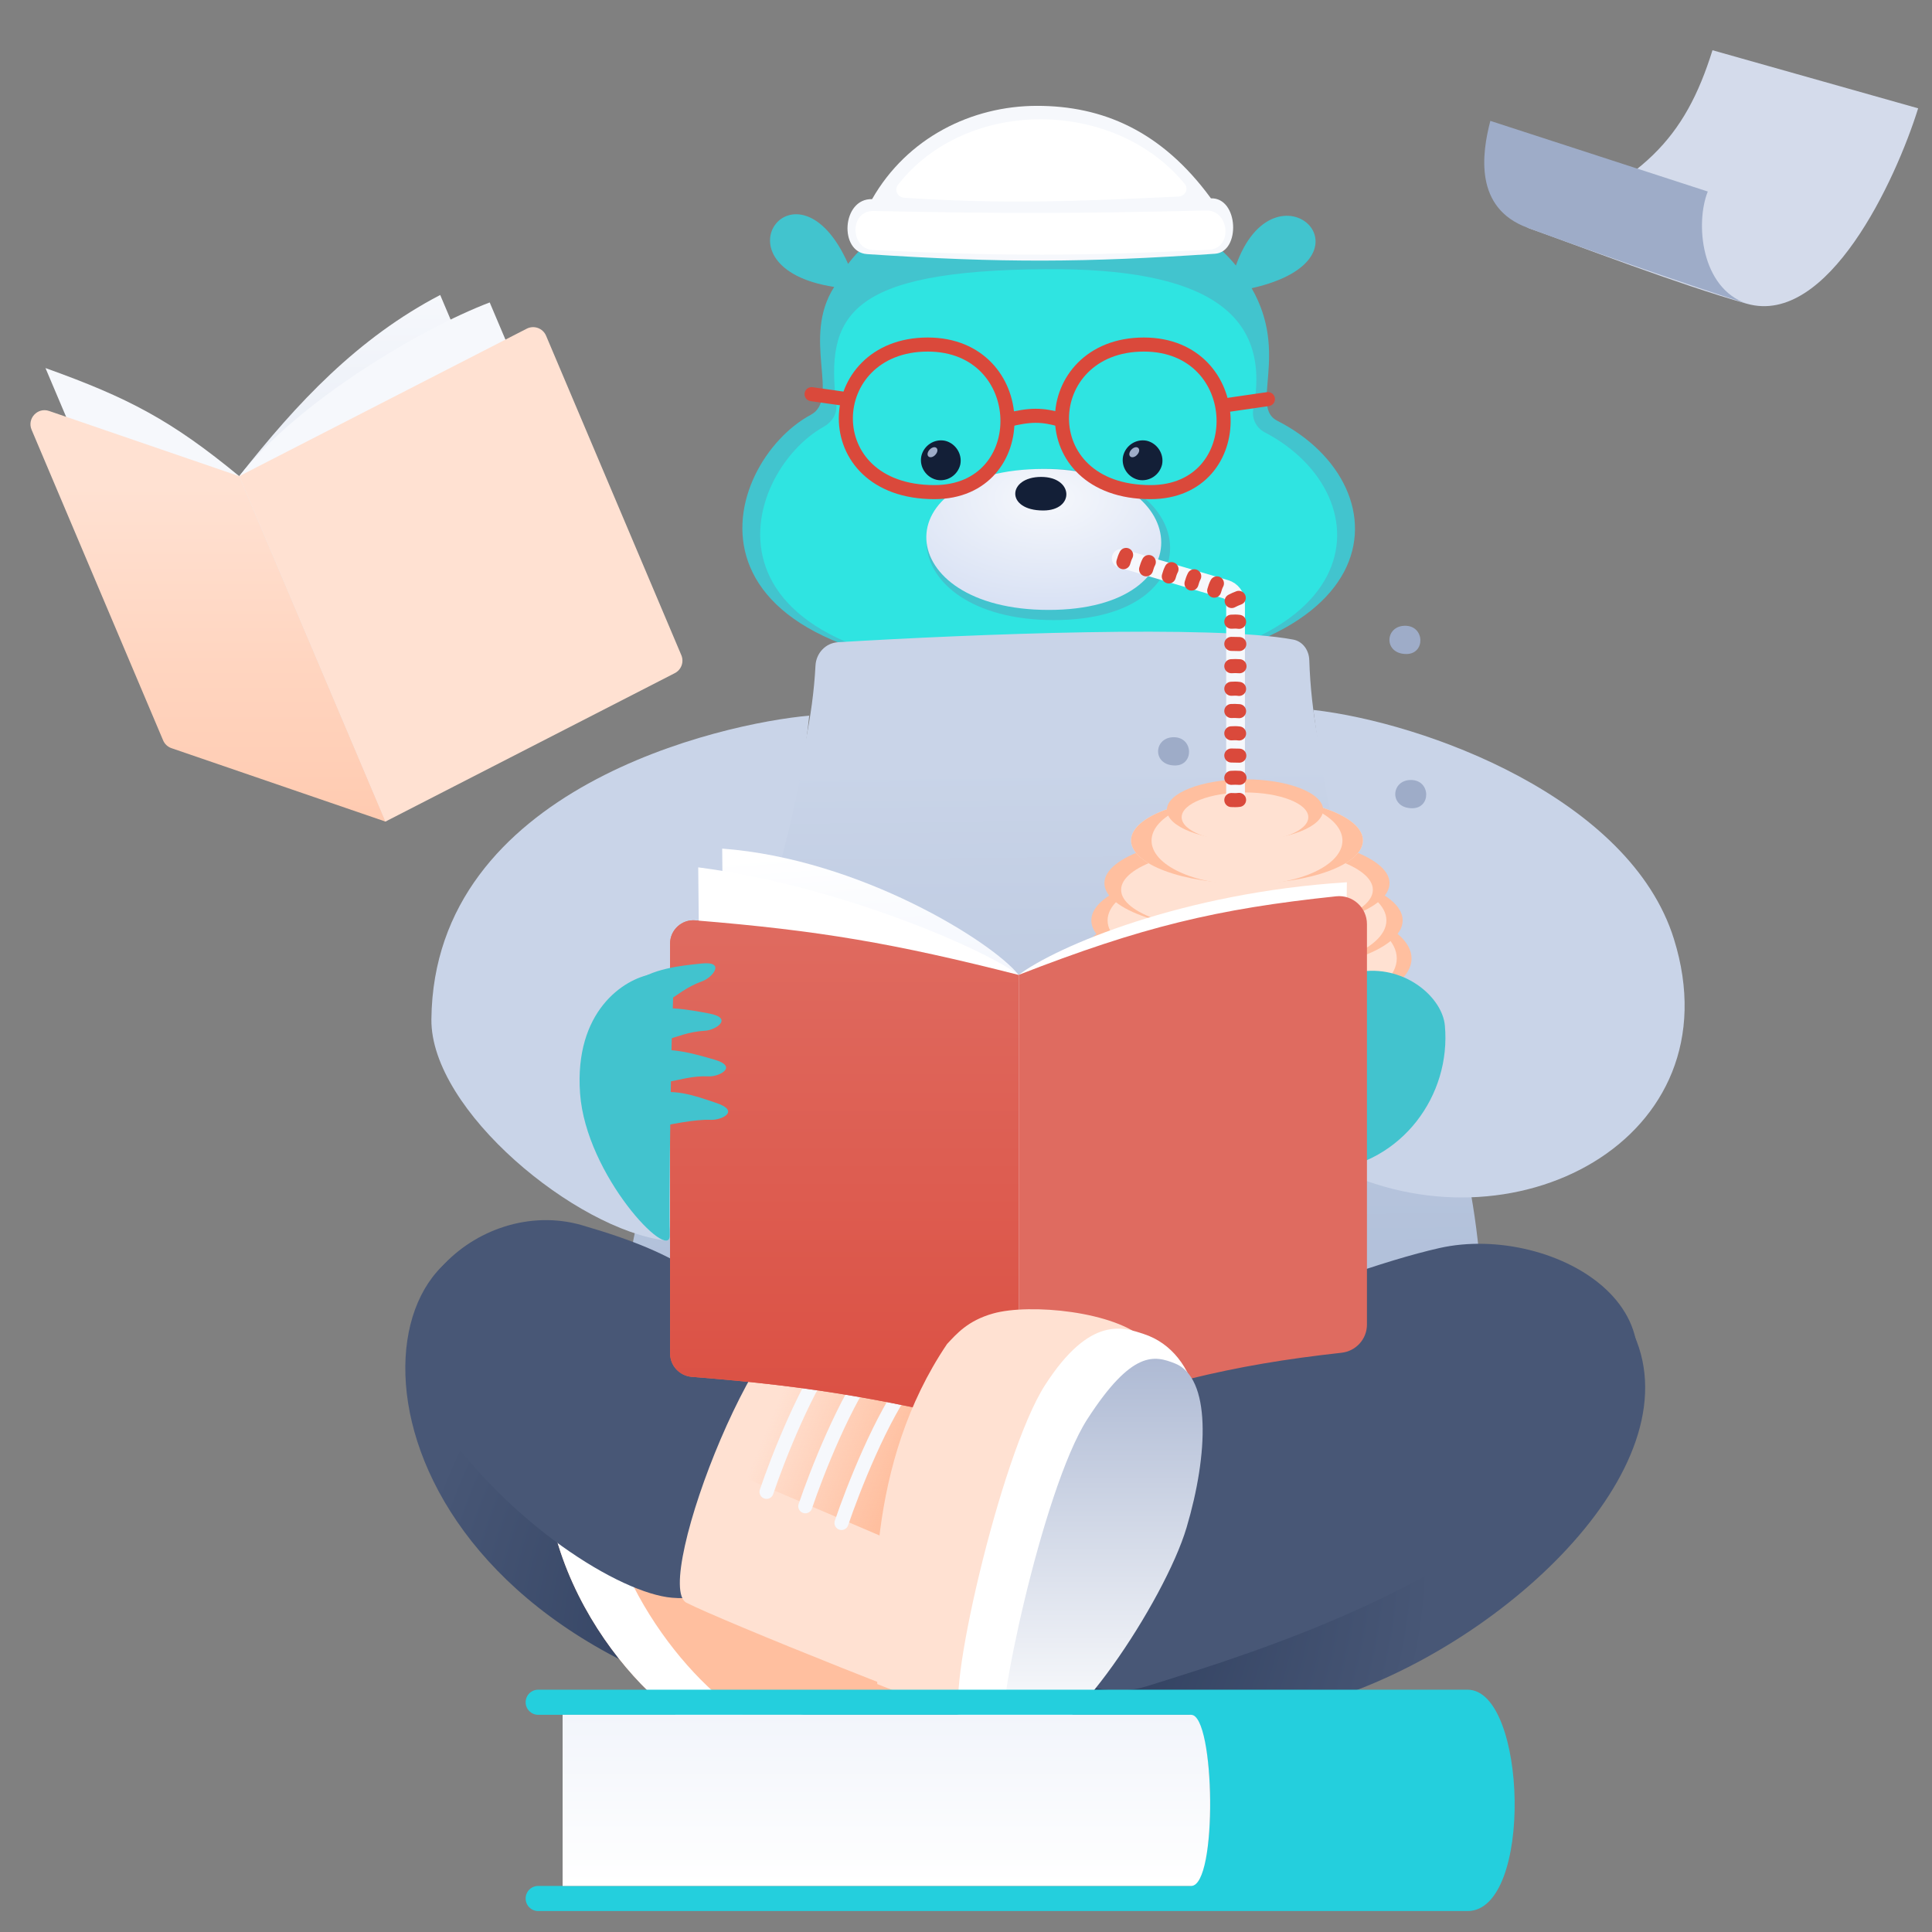 <svg width="500" height="500" viewBox="0 0 500 500" fill="none" xmlns="http://www.w3.org/2000/svg">
<rect x="0" y="0" width="500" height="500" fill="#808080" stroke="none"/>
<path d="M180.287 437.983C225.814 453.997 317.34 449.812 349.53 437.983C394.942 421.294 442.098 374.142 420.271 340.676C398.445 307.21 323.309 333.982 267.561 333.982C210.697 333.982 189.569 332.891 139.029 321.616C91.739 311.067 83.456 403.923 180.287 437.983Z" fill="url(#paint0_radial)"/>
<path d="M188.008 448.879C206.161 443.267 223.202 440.995 236.103 435.834C237.25 415.765 240.949 384.189 220.019 353.226C189.032 320.415 138.64 339.275 141.249 382.327C143.629 421.613 178.641 451.979 188.008 448.879Z" fill="#FFBF9F"/>
<path d="M173.228 337.761C154.532 342.151 139.805 358.549 141.246 382.326C143.626 421.613 178.639 451.979 188.006 448.879C191.006 447.951 193.975 447.115 196.901 446.342C182.73 440.049 156.774 412.209 154.692 377.843C153.599 359.807 161.4 345.831 173.228 337.761Z" fill="white"/>
<path d="M324.008 74.569L323.932 74.6C333.713 91.65 323.403 105.263 330.544 108.888C364.015 125.876 362.928 174.353 271.332 174.353C169.035 174.353 186.931 119.625 209.837 107.351C217.539 103.224 207.345 87.531 215.892 74.258C183.46 69.294 206.229 38.456 219.486 68.283C239.311 42.017 299.723 43.779 319.85 68.723C329.962 40.206 358.304 66.823 324.008 74.569Z" fill="#42C4CE"/>
<path d="M270.63 69.659C311.861 69.364 329.198 80.841 324.359 105.866C323.893 108.275 325.107 110.738 327.284 111.872C358.619 128.188 357.433 174.329 271.334 174.329C175.261 174.329 191.75 122.33 213.235 110.409C215.313 109.256 216.724 107.028 216.438 104.669C213.665 81.744 219.264 70.026 270.63 69.659Z" fill="#2FE4E1"/>
<path d="M248.524 120.218C247.885 122.931 245.197 124.755 242.389 124.172C239.682 123.531 237.861 120.837 238.442 118.025C239.081 115.312 241.769 113.488 244.576 114.071C247.284 114.712 249.084 117.485 248.524 120.218Z" fill="#131F37"/>
<path d="M300.743 120.218C300.104 122.931 297.416 124.755 294.608 124.172C291.901 123.531 290.079 120.837 290.66 118.025C291.3 115.312 293.987 113.488 296.795 114.071C299.503 114.712 301.303 117.485 300.743 120.218Z" fill="#131F37"/>
<path d="M242.359 115.934C242.773 116.311 242.655 117.079 242.056 117.712C241.522 118.323 240.707 118.514 240.293 118.137C239.879 117.76 239.996 116.992 240.596 116.359C241.195 115.727 241.945 115.557 242.359 115.934Z" fill="#9EACC8"/>
<path d="M294.577 115.934C294.991 116.311 294.874 117.079 294.274 117.712C293.741 118.323 292.926 118.514 292.512 118.137C292.098 117.76 292.215 116.992 292.815 116.359C293.414 115.727 294.163 115.557 294.577 115.934Z" fill="#9EACC8"/>
<path d="M272.648 160.48C314.95 160.549 311.233 121.207 271.125 121.308C227.869 121.417 230.347 160.412 272.648 160.48Z" fill="#42C3CE"/>
<path d="M271.397 157.847C312.197 157.847 308.671 121.201 269.986 121.356C228.265 121.522 230.596 157.847 271.397 157.847Z" fill="url(#paint1_radial)"/>
<path d="M334.663 165.52C313.941 161.649 251.846 164.102 216.849 166.211C213.657 166.403 211.215 169.052 211.049 172.245C208.304 225.058 168.604 279.71 162.461 330.014C213.913 341.671 338.369 341.131 383.041 327.223C377.387 259.084 340.64 227.067 338.843 170.846C338.761 168.286 337.181 165.991 334.663 165.52Z" fill="url(#paint2_linear)"/>
<path d="M111.644 263.793C111.408 287.424 149.249 318.344 172.344 321.043C187.941 266.455 205.825 221.502 209.424 185.209C186.952 187.169 112.244 203.805 111.644 263.793Z" fill="#C9D4E8"/>
<path d="M339.895 183.726C368.789 187.021 421.816 206.472 433.211 243.01C449.445 295.069 390.983 325.274 344.938 301.875C361.755 238.994 347.666 245.042 339.895 183.726Z" fill="#C9D4E8"/>
<path d="M269.994 132.114C278.182 132.114 277.925 123.426 269.447 123.426C260.713 123.426 260.135 132.114 269.994 132.114Z" fill="#131F37"/>
<path d="M297.754 127.359C323.654 127.359 322.841 89.168 296.025 89.168C268.399 89.168 266.57 127.359 297.754 127.359Z" stroke="#DA493B" stroke-width="3.639"/>
<path d="M241.82 127.359C267.72 127.359 266.907 89.168 240.092 89.168C212.466 89.168 210.637 127.359 241.82 127.359Z" stroke="#DA493B" stroke-width="3.639"/>
<path d="M317.586 104.818L328.137 103.288" stroke="#DA493B" stroke-width="3.639" stroke-linecap="round"/>
<path d="M210.035 102.009L218.952 103.269" stroke="#DA493B" stroke-width="3.639" stroke-linecap="round"/>
<path d="M260.711 108.711C266.521 107.273 269.635 107.214 274.73 108.711" stroke="#DA493B" stroke-width="3.639"/>
<path d="M372.498 323C402.083 316.303 444.815 340.656 411.905 375.597C378.995 410.538 328.215 426.605 296.928 436.356C264.233 446.547 242.077 388.008 263.611 371.349C286.608 353.559 344.138 329.42 372.498 323Z" fill="#485776"/>
<ellipse cx="322.203" cy="284.478" rx="20.222" ry="7.913" fill="#FFBF9F"/>
<ellipse cx="322.722" cy="277.291" rx="29.997" ry="11.167" fill="#FFBF9F"/>
<ellipse cx="322.719" cy="266.772" rx="36.894" ry="12.481" fill="#FFBF9F"/>
<ellipse cx="322.72" cy="257.357" rx="40.288" ry="13.794" fill="#FFBF9F"/>
<ellipse cx="322.72" cy="248.051" rx="42.587" ry="15.765" fill="#FFBF9F"/>
<ellipse cx="322.719" cy="248.051" rx="38.762" ry="15.765" fill="#FFE1D2"/>
<ellipse cx="322.72" cy="238.198" rx="40.288" ry="13.794" fill="#FFBF9F"/>
<ellipse cx="322.721" cy="238.198" rx="36.079" ry="13.794" fill="#FFE1D2"/>
<ellipse cx="322.717" cy="228.565" rx="36.894" ry="12.481" fill="#FFBF9F"/>
<ellipse cx="322.719" cy="230.277" rx="32.575" ry="11.019" fill="#FFE1D2"/>
<ellipse cx="322.722" cy="217.507" rx="29.997" ry="11.167" fill="#FFE1D2"/>
<ellipse cx="322.722" cy="217.508" rx="29.997" ry="11.167" fill="#FFBF9F"/>
<ellipse cx="322.722" cy="217.55" rx="24.701" ry="11.478" fill="#FFE1D2"/>
<ellipse cx="322.203" cy="209.594" rx="20.222" ry="7.913" fill="#FFBF9F"/>
<ellipse cx="322.201" cy="211.496" rx="16.387" ry="6.412" fill="#FFE1D2"/>
<path d="M290.168 144.507L317.154 152.475C318.7 152.932 319.762 154.353 319.762 155.965V206.274" stroke="#F6F8FC" stroke-width="4.852" stroke-linecap="round"/>
<path d="M150.617 317.086C123.658 309.252 93.218 337.647 112.299 366.115C131.38 394.583 160.714 412.39 173.918 413.492C206.728 416.229 224.02 368.815 204.469 350.415C184.275 331.409 177.576 324.921 150.617 317.086Z" fill="#485776"/>
<path d="M327.55 271.177C333.002 261.327 341.513 252.719 352.703 251.38C363.893 250.041 373.282 258.184 373.935 265.439C375.561 283.515 362.835 300.881 343.713 302.929C324.591 304.978 318.1 300.788 309.762 295.756C304.215 292.409 310.335 284.184 317.317 286.766C324.299 289.349 330.611 290.305 337.21 288.01C350.755 283.298 352.537 275.004 351.077 272.038C349.265 268.356 342.565 269.456 336.253 276.82C331.932 281.861 324.467 276.748 327.55 271.177Z" fill="#42C3CE"/>
<path d="M313.389 51.331C320.57 51.091 321.14 65.216 314.445 65.67C280.868 67.945 259.442 68.094 224.397 65.766C217.073 65.279 217.853 51.312 225.694 51.536C234.798 35.589 251.516 27.393 268.39 27.393C285.265 27.393 300.569 33.787 313.389 51.331Z" fill="#F6F8FC"/>
<path d="M234.074 51.186C259.872 52.879 278.959 52.104 304.939 50.872C306.7 50.788 307.716 48.957 306.597 47.594C288.396 25.429 250.197 25.087 232.408 47.802C231.318 49.193 232.311 51.071 234.074 51.186Z" fill="white"/>
<path d="M312.874 64.644C280.465 66.257 259.785 66.364 225.959 64.712C219.975 64.42 219.735 54.464 226.131 54.601C259.431 55.311 280.021 55.261 312.092 54.472C318.287 54.32 319.088 64.335 312.874 64.644Z" fill="white"/>
<path d="M318.664 207.049C319.48 207.076 319.918 207.102 320.674 207.01" stroke="#DA493B" stroke-width="3.639" stroke-linecap="round"/>
<path d="M318.664 201.3C319.491 201.255 319.954 201.253 320.78 201.307" stroke="#DA493B" stroke-width="3.639" stroke-linecap="round"/>
<path d="M318.664 172.412C319.491 172.367 319.954 172.365 320.78 172.419" stroke="#DA493B" stroke-width="3.639" stroke-linecap="round"/>
<path d="M318.664 195.524C319.471 195.52 319.924 195.537 320.731 195.564" stroke="#DA493B" stroke-width="3.639" stroke-linecap="round"/>
<path d="M318.664 166.637C319.471 166.633 319.924 166.65 320.731 166.676" stroke="#DA493B" stroke-width="3.639" stroke-linecap="round"/>
<path d="M318.664 189.782C319.48 189.744 319.918 189.718 320.674 189.821" stroke="#DA493B" stroke-width="3.639" stroke-linecap="round"/>
<path d="M318.664 160.894C319.48 160.856 319.918 160.83 320.674 160.933" stroke="#DA493B" stroke-width="3.639" stroke-linecap="round"/>
<path d="M318.664 184.006C319.449 183.987 319.889 183.977 320.674 184.046" stroke="#DA493B" stroke-width="3.639" stroke-linecap="round"/>
<path d="M318.755 155.546C319.457 155.195 319.851 154.999 320.591 154.728" stroke="#DA493B" stroke-width="3.639" stroke-linecap="round"/>
<path d="M318.664 178.25C319.48 178.212 319.918 178.186 320.674 178.289" stroke="#DA493B" stroke-width="3.639" stroke-linecap="round"/>
<path d="M314.238 152.861C314.472 152.079 314.593 151.657 314.94 150.978" stroke="#DA493B" stroke-width="3.639" stroke-linecap="round"/>
<path d="M308.361 151.02C308.595 150.238 308.716 149.815 309.063 149.137" stroke="#DA493B" stroke-width="3.639" stroke-linecap="round"/>
<path d="M302.484 149.179C302.718 148.397 302.839 147.975 303.186 147.296" stroke="#DA493B" stroke-width="3.639" stroke-linecap="round"/>
<path d="M296.607 147.339C296.841 146.556 296.963 146.134 297.309 145.455" stroke="#DA493B" stroke-width="3.639" stroke-linecap="round"/>
<path d="M290.73 145.498C290.965 144.715 291.086 144.293 291.432 143.614" stroke="#DA493B" stroke-width="3.639" stroke-linecap="round"/>
<path d="M304.103 198.104C309.063 198.104 308.907 190.791 303.772 190.791C298.482 190.791 298.132 198.104 304.103 198.104Z" fill="#9EACC8"/>
<path d="M365.482 209.173C370.442 209.173 370.286 201.859 365.151 201.859C359.861 201.859 359.511 209.173 365.482 209.173Z" fill="#9EACC8"/>
<path d="M363.973 169.259C368.932 169.259 368.777 161.946 363.642 161.946C358.351 161.946 358.001 169.259 363.973 169.259Z" fill="#9EACC8"/>
<path d="M213.678 338.318C198.457 332.067 168.437 410.103 177.671 414.798C186.906 419.492 245.876 443.267 264.028 448.879C283.849 455.439 310.187 381.361 299.579 376.487C285.531 368.173 228.899 344.569 213.678 338.318Z" fill="#FFE1D2"/>
<path d="M228.048 397.56L191.494 381.934C195.049 370.237 204.157 355.749 208.266 349.967C214.908 352.882 230.055 359.6 237.51 363.156C233.381 370.266 229.482 389.054 228.048 397.56Z" fill="url(#paint3_linear)"/>
<path d="M208.41 389.819C211.277 381.314 218.875 361.923 226.329 352.405" stroke="#F6F8FC" stroke-width="3.639" stroke-linecap="round"/>
<path d="M217.777 394.143C220.644 385.638 228.242 366.247 235.696 356.729" stroke="#F6F8FC" stroke-width="3.639" stroke-linecap="round"/>
<path d="M198.379 386.092C201.246 377.586 208.843 358.196 216.298 348.677" stroke="#F6F8FC" stroke-width="3.639" stroke-linecap="round"/>
<path d="M263.619 252.306C273.433 244.93 306.056 231.01 348.569 228.327L347.19 341.694C314.605 348.18 296.303 353.704 263.619 366.177V252.306Z" fill="white"/>
<path fill-rule="evenodd" clip-rule="evenodd" d="M345.812 231.962C314.811 235.218 295.491 239.886 263.612 252.306C231.385 244.118 212.009 240.8 179.933 238.188C176.417 237.902 173.416 240.688 173.416 244.216V350.264C173.416 353.446 175.883 356.084 179.055 356.332C210.974 358.822 230.431 362.314 263.612 370.537C298.857 358.155 318.415 353.264 347.193 350.091C350.916 349.681 353.766 346.553 353.766 342.807V239.162C353.766 234.878 350.073 231.515 345.812 231.962Z" fill="#DF6B60"/>
<path d="M263.619 252.306C257.033 243.924 222.744 222.302 186.904 219.619L188.066 344.559L263.619 370.537V252.306Z" fill="url(#paint4_linear)"/>
<path d="M263.619 252.306C254.602 245.53 217.029 229.193 180.699 224.47L181.955 349.41L263.619 370.537V252.306Z" fill="white"/>
<path d="M263.611 252.306C231.385 244.118 212.008 240.799 179.932 238.188C176.416 237.902 173.415 240.687 173.415 244.215V350.264C173.415 353.445 175.882 356.084 179.055 356.331C210.974 358.822 230.43 362.314 263.611 370.537V252.306Z" fill="url(#paint5_linear)"/>
<path d="M264.029 448.879C245.876 443.267 239.946 440.995 227.044 435.834C225.897 415.765 224.177 378.781 245.106 347.817C247.543 345.237 250.41 341.796 257.004 339.933C266.464 337.259 288.771 339.363 296.426 346.813C307.177 357.278 313.198 383.368 302.303 401.573C282.929 433.948 273.396 451.979 264.029 448.879Z" fill="#FFE1D2"/>
<path d="M266.18 450.026C259.43 447.932 253.995 446.012 248.978 444.005C243.96 441.998 258.804 376.544 270.48 358.425C282.157 340.306 290.733 343.517 295.997 345.237C310.475 349.967 314.359 370.412 306.659 386.696C291.69 418.35 275.547 453.126 266.18 450.026Z" fill="white"/>
<path d="M266.182 450.026C264.246 449.453 263.171 449.166 260.018 448.163C256.864 447.159 269.7 385.432 281.377 367.313C293.053 349.194 298.866 350.828 304.026 352.835C313.469 356.507 312.737 376.314 307.077 395.351C301.417 414.389 275.549 453.126 266.182 450.026Z" fill="url(#paint6_linear)"/>
<path d="M136.035 440.541C136.035 438.746 137.49 437.291 139.285 437.291H379.798C395.237 437.291 396.862 494.578 379.798 494.578H139.286C137.49 494.578 136.035 493.123 136.035 491.328C136.035 489.533 137.49 488.077 139.286 488.077H307.895C315.352 488.077 314.544 443.792 307.895 443.792H139.285C137.49 443.792 136.035 442.336 136.035 440.541Z" fill="#24CFDD"/>
<path d="M308.272 443.792H145.602V488.078H308.272C315.194 488.078 314.443 443.792 308.272 443.792Z" fill="url(#paint7_linear)"/>
<path d="M173.316 319.731C173.412 326.823 151.655 304.248 150.121 282.971C148.588 261.693 161.455 253.308 168.715 252.108C175.975 250.908 174.102 250.521 173.699 275.686C173.468 290.19 173.159 308.133 173.316 319.731Z" fill="#42C3CE"/>
<path d="M171.876 259.712C168.422 261.914 158.516 258.828 163.587 254.71C168.658 250.593 176.387 249.904 181.517 249.36C187.93 248.68 184.398 252.983 181.754 253.938C177.707 255.4 175.33 257.51 171.876 259.712Z" fill="#42C3CE"/>
<path d="M171.346 269.449C167.406 270.567 158.801 264.769 164.841 262.279C170.88 259.79 178.482 261.348 183.552 262.299C189.891 263.488 185.273 266.596 182.466 266.753C178.169 266.992 175.286 268.331 171.346 269.449Z" fill="#42C3CE"/>
<path d="M172.07 280.17C168.04 280.902 160.038 274.297 166.291 272.404C172.543 270.512 179.958 272.799 184.912 274.237C191.105 276.034 186.208 278.681 183.399 278.564C179.1 278.386 176.101 279.439 172.07 280.17Z" fill="#42C3CE"/>
<path d="M169.35 291.802C165.32 292.533 161.615 285.247 167.868 283.355C174.12 281.462 179.715 283.514 185.488 285.483C191.591 287.565 186.784 289.927 183.975 289.811C179.675 289.633 173.38 291.071 169.35 291.802Z" fill="#42C3CE"/>
<path d="M496.415 28.033L443.19 13C436.012 35.963 425.205 47.102 395.248 58.911C408.249 63.516 434.372 73.617 452.128 78.617C473.052 84.508 490.591 46.722 496.415 28.033Z" fill="#D4DBEB"/>
<path d="M441.973 49.566L385.701 31.283C383.468 39.815 381.539 53.832 395.251 58.911C408.963 63.989 434.457 72.928 452.131 78.616C440.145 74.553 438.723 57.692 441.973 49.566Z" fill="#9EACC8"/>
<path d="M61.906 123.234C76.934 104.138 92.647 87.457 113.921 76.337L151.77 165.723C132.778 178.597 117.306 190.443 99.754 212.62L61.906 123.234Z" fill="url(#paint8_linear)"/>
<path d="M61.906 123.233C44.388 108.794 33.249 102.944 11.768 95.254L49.616 184.64C66.874 191.696 78.084 198.208 99.754 212.62L61.906 123.233Z" fill="#F6F8FC"/>
<path d="M61.906 123.234C76.934 104.138 108.361 85.281 126.734 78.271L164.582 167.657C136.539 179.744 117.306 188.025 99.754 212.62L61.906 123.234Z" fill="#F6F8FC"/>
<path d="M61.906 123.234L136.312 85.067C138.194 84.102 140.499 84.938 141.324 86.886L176.326 169.552C177.07 171.307 176.332 173.339 174.636 174.209L99.754 212.62L61.906 123.234Z" fill="#FFE1D2"/>
<path d="M61.907 123.234L12.709 106.36C9.732 105.339 6.951 108.323 8.178 111.221L42.215 191.606C42.618 192.558 43.407 193.294 44.385 193.629L99.755 212.62L61.907 123.234Z" fill="url(#paint9_linear)"/>
<defs>
<radialGradient id="paint0_radial" cx="0" cy="0" r="1" gradientUnits="userSpaceOnUse" gradientTransform="translate(237.376 417.222) rotate(-34.785) scale(138.317 122.076)">
<stop stop-color="#223252"/>
<stop offset="1" stop-color="#485776"/>
</radialGradient>
<radialGradient id="paint1_radial" cx="0" cy="0" r="1" gradientUnits="userSpaceOnUse" gradientTransform="translate(270.96 128.939) rotate(90) scale(28.83 47.753)">
<stop stop-color="#F6F8FC"/>
<stop offset="1" stop-color="#D8E1F4"/>
</radialGradient>
<linearGradient id="paint2_linear" x1="271.345" y1="198.558" x2="272.751" y2="338.246" gradientUnits="userSpaceOnUse">
<stop stop-color="#C9D4E8"/>
<stop offset="1" stop-color="#B0BFD9"/>
</linearGradient>
<linearGradient id="paint3_linear" x1="233.644" y1="378.717" x2="200.477" y2="365.022" gradientUnits="userSpaceOnUse">
<stop stop-color="#FFBF9F"/>
<stop offset="1" stop-color="#FFBF9F" stop-opacity="0"/>
</linearGradient>
<linearGradient id="paint4_linear" x1="225.261" y1="219.619" x2="230.513" y2="288.588" gradientUnits="userSpaceOnUse">
<stop stop-color="white"/>
<stop offset="1" stop-color="#E8EEFB"/>
</linearGradient>
<linearGradient id="paint5_linear" x1="218.513" y1="237.679" x2="218.513" y2="370.537" gradientUnits="userSpaceOnUse">
<stop stop-color="#DF6B60"/>
<stop offset="1" stop-color="#DB4F42"/>
</linearGradient>
<linearGradient id="paint6_linear" x1="285.391" y1="351.652" x2="285.391" y2="450.202" gradientUnits="userSpaceOnUse">
<stop stop-color="#AEBAD4"/>
<stop offset="1" stop-color="white"/>
</linearGradient>
<linearGradient id="paint7_linear" x1="229.394" y1="443.792" x2="229.394" y2="488.078" gradientUnits="userSpaceOnUse">
<stop stop-color="#F2F5FB"/>
<stop offset="1" stop-color="white"/>
</linearGradient>
<linearGradient id="paint8_linear" x1="106.838" y1="76.337" x2="106.838" y2="212.62" gradientUnits="userSpaceOnUse">
<stop stop-color="#F6F8FC"/>
<stop offset="1" stop-color="#CED7E9"/>
</linearGradient>
<linearGradient id="paint9_linear" x1="58.681" y1="126.175" x2="58.681" y2="210.58" gradientUnits="userSpaceOnUse">
<stop stop-color="#FFE1D2"/>
<stop offset="1" stop-color="#FFCBB1"/>
</linearGradient>
</defs>
</svg>
